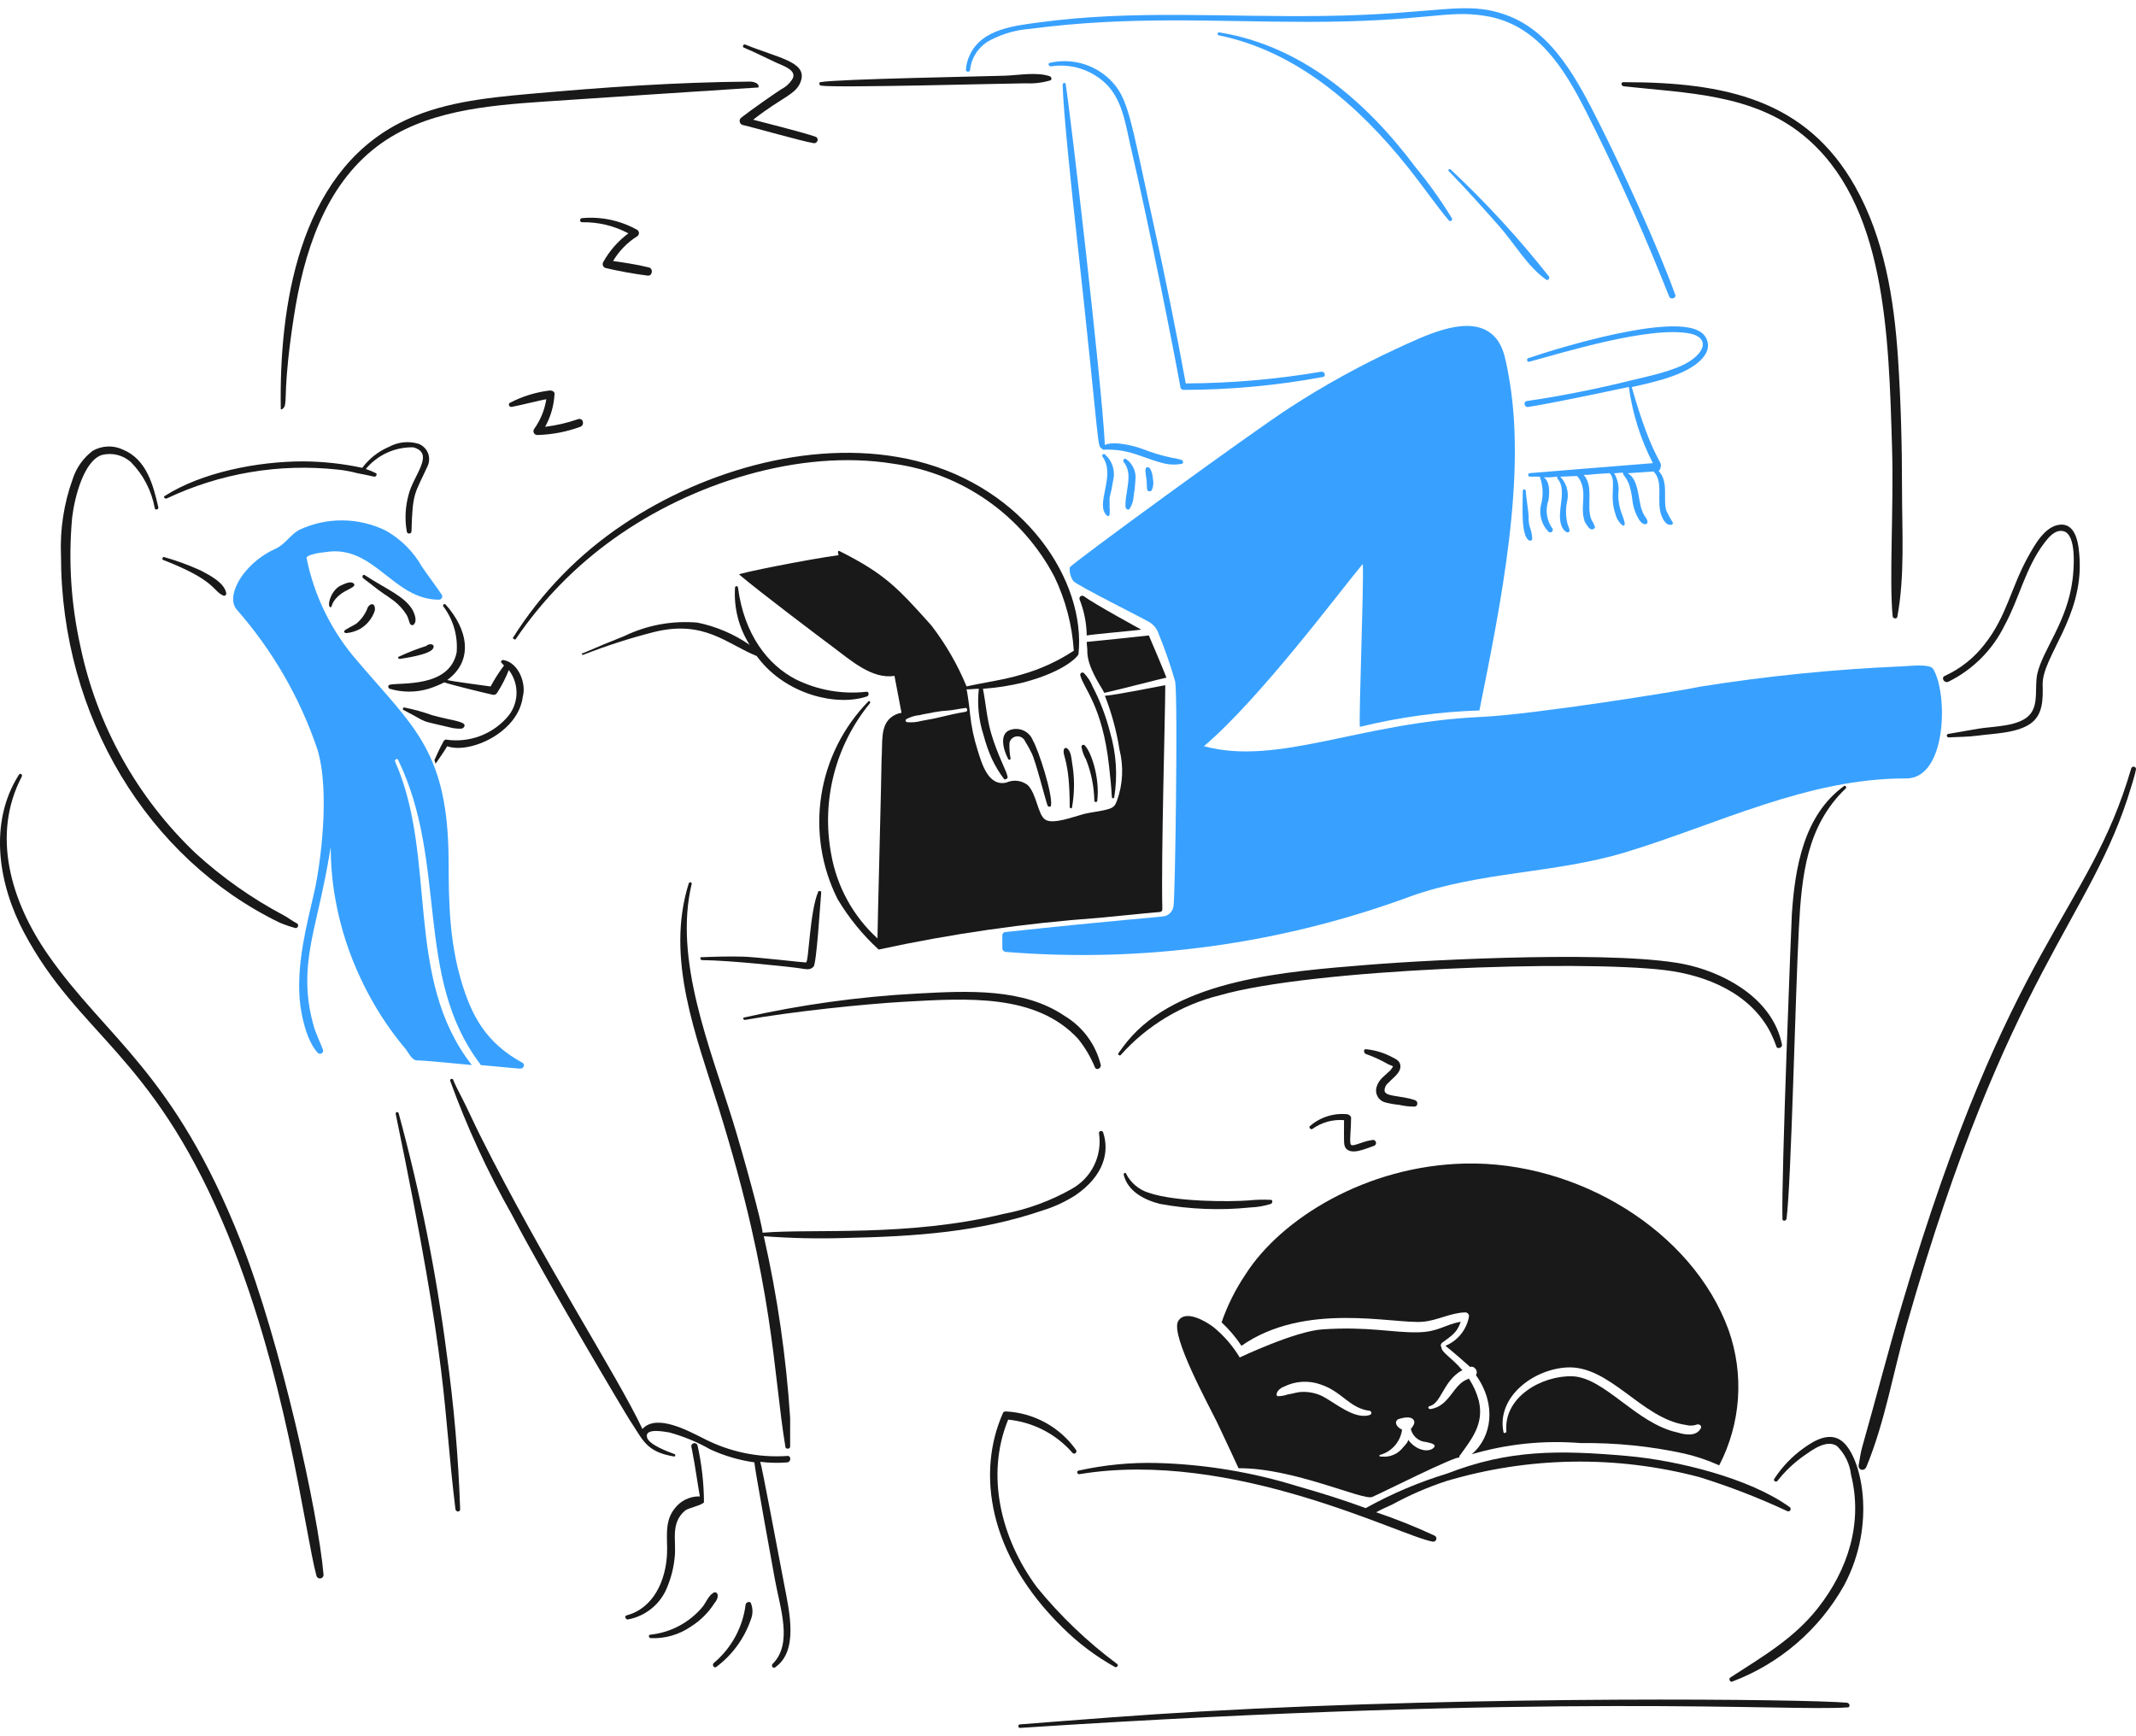 <svg width="171" height="139" viewBox="0 0 171 139" fill="none" xmlns="http://www.w3.org/2000/svg">
<path d="M99.387 107.748C104.473 104.188 111.496 106.006 113.886 105.825C115.056 105.735 116.136 105.097 117.311 105.074C117.356 105.075 117.401 105.086 117.441 105.107C117.481 105.128 117.516 105.157 117.543 105.193C117.57 105.229 117.588 105.271 117.597 105.315C117.606 105.36 117.604 105.405 117.593 105.449C117.495 105.957 117.272 106.434 116.944 106.835C116.617 107.236 116.195 107.55 115.717 107.748C116.373 108.265 117.64 109.391 117.687 109.438C117.763 109.413 117.845 109.413 117.921 109.439C117.998 109.464 118.064 109.513 118.11 109.579C118.174 109.647 118.213 109.735 118.222 109.829C118.23 109.922 118.207 110.016 118.156 110.095C119.835 112.445 119.436 115.05 117.828 116.43C120.658 115.599 123.618 115.297 126.558 115.538C129.349 115.502 132.136 115.785 134.863 116.382C135.815 116.604 136.742 116.918 137.632 117.321C138.493 115.662 139.004 113.844 139.133 111.979C139.262 110.114 139.007 108.243 138.383 106.481C135.475 98.509 126.275 92.967 117.314 93.156C109.346 93.323 102.536 97.6 99.718 102.023C98.912 103.217 98.265 104.511 97.794 105.872C98.397 106.432 98.932 107.062 99.387 107.748ZM136.128 114.408C135.752 115.018 134.908 114.877 134.298 114.689C130.981 113.979 128.448 110.255 125.851 110.189C123.459 110.124 120.361 111.832 120.596 114.599C120.596 114.74 120.361 114.787 120.361 114.646C119.81 111.887 122.666 109.666 125.383 109.484C128.861 109.251 131.413 113.577 134.955 114.083C135.216 114.154 135.491 114.154 135.752 114.083C136.034 113.94 136.316 114.175 136.128 114.408Z" fill="#191919"/>
<path d="M115.763 118.586C122.362 116.616 129.375 116.502 136.034 118.258C138.439 119.005 140.79 119.914 143.072 120.979C143.116 121.004 143.167 121.011 143.216 120.998C143.264 120.984 143.305 120.953 143.33 120.909C143.355 120.865 143.362 120.814 143.349 120.765C143.336 120.717 143.304 120.676 143.26 120.651C140.04 118.334 134.277 116.921 130.262 116.568C124.749 116.083 120.765 116.067 115.857 117.976C113.59 118.664 111.404 119.592 109.335 120.744C107.552 120.087 105.768 119.528 103.935 119.008C100.284 117.872 96.495 117.24 92.673 117.132C90.544 117.074 88.417 117.279 86.339 117.741C86.151 117.786 86.244 118.07 86.429 118.023C98.698 116.004 112.101 122.973 114.677 123.423C114.737 123.438 114.8 123.431 114.855 123.403C114.91 123.375 114.953 123.327 114.976 123.27C114.999 123.213 115 123.149 114.979 123.091C114.959 123.033 114.918 122.984 114.864 122.954C113.335 122.244 111.769 121.617 110.172 121.076C110.595 120.842 111.017 120.654 111.439 120.466C112.82 119.71 114.268 119.08 115.763 118.586Z" fill="#191919"/>
<path d="M109.85 119.853C110.418 119.628 116.748 116.428 116.842 116.709C116.842 116.662 116.795 116.619 116.842 116.568C117.828 115.208 118.822 113.996 118.39 112.158C118.225 111.524 117.955 110.922 117.593 110.375C117.546 110.375 117.546 110.375 117.503 110.422C116.317 110.817 116.076 112.598 114.499 112.815C114.359 112.815 114.264 112.627 114.453 112.58C115.373 112.351 115.52 110.653 116.939 109.765C116.986 109.765 117.029 109.718 117.08 109.718C116.207 108.67 115.391 108.297 115.391 107.841C115.301 107.751 115.344 107.607 115.438 107.513C116.181 106.956 116.638 106.729 116.939 105.824C115.589 106.07 115.187 106.634 113.514 106.668C111.444 106.707 109.538 106.185 105.864 106.433C103.659 106.583 99.247 108.683 99.247 108.683C98.691 107.753 97.977 106.927 97.136 106.244C96.577 105.816 94.894 104.795 94.32 105.774C93.668 106.889 96.816 112.591 97.464 113.939C98.028 115.109 99.153 117.552 99.153 117.552C103.516 117.507 109.105 120.148 109.85 119.853ZM110.507 116.475C110.962 116.345 111.369 116.085 111.677 115.726C111.986 115.367 112.183 114.926 112.243 114.457C111.82 114.288 111.551 113.818 111.962 113.612C112.291 113.522 112.952 113.328 113.182 113.706C113.325 113.939 113.092 114.222 112.947 114.41C113.032 114.76 113.251 115.064 113.557 115.254C113.725 115.365 113.919 115.43 114.12 115.442C114.261 115.489 115.106 115.583 114.777 115.911C114.4 116.288 113.418 116.194 112.713 115.254C112.803 115.395 112.384 115.818 112.338 115.865C112.139 116.131 111.875 116.34 111.57 116.472C111.265 116.604 110.931 116.653 110.601 116.615C110.413 116.658 110.367 116.478 110.507 116.478V116.475ZM102.767 111.032C103.221 110.801 103.717 110.665 104.225 110.633C104.734 110.601 105.243 110.672 105.723 110.843C107.476 111.428 108.021 112.75 109.665 112.955C109.7 112.965 109.731 112.987 109.754 113.016C109.776 113.046 109.788 113.082 109.788 113.119C109.788 113.156 109.776 113.192 109.754 113.222C109.731 113.251 109.7 113.273 109.665 113.283C108.465 113.698 106.903 112.322 105.864 111.782C105.295 111.507 104.662 111.394 104.033 111.454C103.705 111.5 103.424 111.594 103.095 111.642C102.839 111.734 102.569 111.781 102.297 111.782C102.114 111.782 102.146 111.277 102.765 111.032H102.767Z" fill="#191919"/>
<path d="M33.319 84.895C33.909 84.895 36.341 85.134 37.776 85.271C32.307 78.309 35.046 68.711 31.629 60.965C31.582 60.823 31.77 60.683 31.864 60.823C35.874 69.066 33.136 78.193 38.434 85.176C38.434 85.223 38.481 85.223 38.481 85.271C41.631 85.557 41.41 85.552 41.671 85.552C41.953 85.552 42.047 85.176 41.813 85.083C38.89 83.471 37.709 81.33 36.838 78.232C35.772 74.432 35.961 70.608 35.901 68.096C35.704 59.965 32.898 57.985 28.627 52.94C26.567 50.592 25.16 47.744 24.544 44.682C24.496 44.401 25.812 44.213 26 44.213C29.941 43.517 31.423 48.014 35.149 48.014C35.193 48.011 35.235 47.999 35.272 47.977C35.31 47.955 35.341 47.924 35.364 47.887C35.388 47.85 35.401 47.808 35.405 47.765C35.408 47.722 35.401 47.678 35.384 47.638C34.873 46.883 34.304 46.135 33.788 45.388C33.105 44.17 32.098 43.163 30.88 42.479C29.8 41.951 28.615 41.672 27.413 41.664C26.211 41.656 25.022 41.918 23.935 42.432C23.221 42.837 22.806 43.602 22.058 43.934C20.994 44.409 20.072 45.154 19.383 46.094C18.874 46.803 18.303 48.065 18.961 48.815C21.813 52.065 23.997 55.844 25.39 59.937C26.47 63.361 25.633 69.371 25.155 71.433C24.511 74.204 23.78 77.061 23.985 79.926C24.075 81.219 24.55 83.361 25.439 84.29C25.477 84.331 25.527 84.358 25.582 84.367C25.637 84.376 25.694 84.366 25.743 84.339C25.791 84.312 25.83 84.269 25.851 84.217C25.873 84.166 25.876 84.109 25.861 84.055C25.614 83.403 25.299 82.788 25.11 82.131C24.009 78.275 24.905 75.465 25.721 71.761C27.571 63.351 24.872 69.949 28.911 78.421C29.862 80.449 31.077 82.342 32.525 84.051C32.708 84.332 32.99 84.848 33.319 84.895Z" fill="#38A1FF"/>
<path d="M31.535 48.107C31.924 48.408 32.259 48.773 32.526 49.187C32.719 49.493 32.74 49.817 32.854 49.986C32.944 50.075 33.088 50.075 33.135 49.986C33.416 49.704 33.182 49.14 33.045 48.859C32.391 47.729 30.989 47.211 29.197 46.044C29.055 45.953 28.962 46.184 29.057 46.278C31.342 48.061 30.402 47.258 31.535 48.107Z" fill="#191919"/>
<path d="M27.735 50.688C28.113 50.65 28.479 50.538 28.815 50.36C29.357 50.042 29.771 49.544 29.985 48.952C30.075 48.716 29.985 48.195 29.61 48.436C29.489 48.529 29.405 48.662 29.375 48.811C29.191 49.225 28.919 49.594 28.577 49.891C28.437 50.032 27.545 50.407 27.545 50.548C27.547 50.641 27.64 50.688 27.735 50.688Z" fill="#191919"/>
<path d="M53.449 126.985C53.746 126.25 53.935 125.476 54.012 124.686C54.167 123.371 53.632 121.957 54.857 120.932C55.087 120.739 56.218 120.509 56.358 120.275C56.349 118.744 56.176 117.218 55.842 115.723C55.828 115.675 55.799 115.631 55.76 115.599C55.721 115.567 55.673 115.547 55.623 115.542C55.573 115.537 55.522 115.547 55.477 115.571C55.432 115.595 55.396 115.632 55.372 115.676C55.282 115.766 55.42 116.052 55.42 116.193C55.67 117.448 55.859 118.899 56.029 119.806C55.627 119.794 55.227 119.882 54.867 120.062C54.507 120.242 54.197 120.509 53.965 120.838C53.168 121.871 53.448 123.184 53.402 124.358C53.312 126.559 52.303 128.768 50.162 129.331C49.975 129.381 50.072 129.66 50.252 129.66C50.972 129.531 51.645 129.216 52.206 128.747C52.767 128.278 53.195 127.671 53.449 126.985Z" fill="#191919"/>
<path d="M57.437 127.638C57.43 127.609 57.416 127.582 57.398 127.559C57.379 127.536 57.355 127.517 57.329 127.504C57.302 127.49 57.273 127.483 57.243 127.482C57.213 127.481 57.184 127.486 57.156 127.498C56.729 127.723 56.549 128.251 56.264 128.624C55.219 129.89 53.721 130.697 52.088 130.874C51.9 130.874 51.9 131.108 52.088 131.156C53.242 131.205 54.38 130.875 55.328 130.217C56.085 129.737 56.726 129.096 57.206 128.339C57.343 128.205 57.532 127.83 57.437 127.638Z" fill="#191919"/>
<path d="M59.689 128.487C59.457 130.298 58.553 131.956 57.156 133.132C56.965 133.269 57.156 133.602 57.343 133.46C58.626 132.5 59.59 131.176 60.111 129.66C60.283 129.239 60.283 128.767 60.111 128.346C60.026 128.156 59.689 128.299 59.689 128.487Z" fill="#191919"/>
<path d="M62.786 126.891C62.342 124.587 61.004 117.413 60.862 117.037C61.579 117.124 62.303 117.14 63.022 117.084C63.351 117.037 63.351 116.522 63.022 116.568C60.699 116.724 58.377 116.237 56.312 115.161C55.142 114.583 52.558 113.143 51.432 114.41C49.42 110.133 43.52 101.074 38.434 90.901C37.918 89.869 37.444 88.794 36.933 87.804C36.694 87.337 36.463 86.912 36.276 86.444C36.228 86.303 35.993 86.397 36.041 86.534C37.381 90.231 39.029 93.81 40.968 97.232C43.686 102.443 50.162 113.328 50.447 113.75C51.483 115.28 51.694 116.233 53.966 116.612C53.988 116.611 54.009 116.604 54.026 116.59C54.043 116.576 54.056 116.557 54.061 116.536C54.066 116.515 54.064 116.492 54.056 116.472C54.047 116.452 54.032 116.435 54.012 116.424C53.497 116.236 51.981 115.677 51.807 115.11C51.552 114.272 53.262 114.641 53.59 114.687C54.738 115.003 55.841 115.46 56.875 116.048C57.992 116.561 59.178 116.909 60.394 117.08C60.394 117.457 61.834 125.342 62.037 126.466C62.466 128.811 63.477 131.596 61.849 133.223C61.708 133.363 61.896 133.599 62.037 133.504C63.929 132.218 63.214 129.105 62.786 126.891Z" fill="#191919"/>
<path d="M22.386 73.868C22.783 74.035 23.191 74.176 23.606 74.29C23.84 74.384 23.981 74.009 23.746 73.915C23.371 73.727 23.043 73.446 22.666 73.258C20.139 71.913 17.791 70.257 15.675 68.328C10.976 63.862 7.751 58.068 6.431 51.721C5.684 48.349 5.463 44.883 5.775 41.444C5.973 39.785 6.721 36.877 8.168 36.423C8.568 36.324 8.987 36.323 9.387 36.421C9.788 36.519 10.158 36.713 10.467 36.987C11.468 37.999 12.139 39.291 12.391 40.693C12.442 40.88 12.716 40.788 12.673 40.603C12.264 38.827 11.739 36.791 9.857 36.005C9.473 35.82 9.051 35.731 8.626 35.747C8.2 35.763 7.785 35.882 7.417 36.095C6.669 36.665 6.112 37.45 5.822 38.345C5.111 40.313 4.793 42.401 4.883 44.491C4.883 57.358 11.839 68.756 22.386 73.868Z" fill="#191919"/>
<path d="M129.981 6.909C135.029 7.461 140.311 7.512 144.386 10.85C150.984 16.254 151.201 26.78 151.472 35.907C151.61 40.57 151.235 46.492 151.518 49.328C151.518 49.515 151.851 49.609 151.894 49.374C152.502 46.097 152.269 42.57 152.269 39.239C152.269 35.673 152.179 32.153 151.941 28.587C151.622 23.895 150.844 19.071 148.515 14.932C144.599 7.974 138.104 6.58 130.027 6.58C129.747 6.533 129.747 6.858 129.981 6.909Z" fill="#191919"/>
<path d="M65.743 6.858C66.954 7.052 80.874 6.67 82.118 6.67C82.784 6.705 83.45 6.625 84.089 6.435C84.23 6.388 84.179 6.156 84.043 6.107C83.006 5.747 81.603 6.017 80.477 6.06C79.226 6.11 66.849 6.33 65.696 6.577C65.555 6.533 65.555 6.858 65.743 6.858Z" fill="#191919"/>
<path d="M22.761 32.576C23.003 32.091 22.646 31.095 23.512 25.443C24.288 20.372 25.942 14.921 30.222 11.695C33.969 8.87 38.952 8.448 43.642 8.128C49.319 7.742 54.997 7.378 60.722 7.002C60.812 6.674 60.347 6.531 60.018 6.533C54.105 6.58 48.239 6.991 42.378 7.519C38.812 7.839 35.15 8.219 31.962 9.864C23.882 14.032 22.339 24.598 22.479 32.763C22.574 32.81 22.667 32.716 22.761 32.576Z" fill="#191919"/>
<path d="M170.616 61.527C167.196 73.257 160.915 75.234 152.269 104.415C151.143 108.216 150.167 112.032 149.078 115.865C148.944 116.335 148.89 116.803 148.797 117.319C148.75 117.694 149.219 117.836 149.407 117.46C150.908 113.847 151.571 109.81 152.647 106.057C160.772 77.623 167.44 73.668 170.619 62.981C170.759 62.513 170.901 62.09 170.994 61.621C171.007 61.571 170.999 61.517 170.972 61.473C170.945 61.429 170.902 61.397 170.852 61.385C170.802 61.372 170.749 61.38 170.705 61.407C170.661 61.434 170.629 61.477 170.616 61.527Z" fill="#191919"/>
<path d="M19.288 99.395C13.944 85.846 8.488 83.117 3.851 76.449C0.845 72.129 -0.69 66.832 1.739 62.184C1.836 61.998 1.598 61.856 1.504 62.044C-0.936 65.891 -0.127 70.811 1.926 74.666C6.281 82.839 11.995 84.275 17.787 97.752C22.917 109.696 24.379 122.659 25.342 126.192C25.366 126.254 25.411 126.306 25.468 126.339C25.526 126.372 25.593 126.384 25.659 126.373C25.725 126.363 25.785 126.33 25.829 126.281C25.874 126.232 25.9 126.168 25.904 126.102C25.479 121.09 22.445 107.397 19.288 99.395Z" fill="#191919"/>
<path d="M89.251 133.46C89.392 133.555 89.58 133.32 89.439 133.226C87.049 131.452 84.89 129.387 83.01 127.079C80.13 123.192 78.884 118.096 80.711 113.659C82.71 113.859 84.557 114.816 85.873 116.333C86.01 116.477 86.249 116.287 86.154 116.099C85.512 115.19 84.671 114.439 83.696 113.902C82.72 113.366 81.636 113.058 80.524 113.003C80.434 113.003 80.289 113.049 80.289 113.143C78.184 117.879 79.081 124.45 85.075 130.317C86.316 131.551 87.722 132.609 89.251 133.46Z" fill="#191919"/>
<path d="M147.483 115.398C146.493 114.603 145.282 115.308 144.433 115.914C143.485 116.584 142.673 117.428 142.04 118.401C141.95 118.543 142.134 118.682 142.275 118.589C142.878 117.818 143.589 117.139 144.386 116.571C145.05 116.112 146.217 115.21 147.061 115.774C147.689 116.388 148.086 117.199 148.187 118.072C149.144 121.902 147.969 125.662 145.513 128.771C143.586 131.21 141.084 132.641 138.521 134.308C138.379 134.398 138.474 134.684 138.662 134.637C142.463 133.208 145.637 130.482 147.624 126.941C150.283 121.988 149.015 116.629 147.483 115.398Z" fill="#191919"/>
<path d="M147.858 136.323C144.577 136.038 119.034 135.732 96.102 137.027C91.269 137.297 86.483 137.684 81.65 138.059C81.614 138.062 81.581 138.078 81.557 138.104C81.533 138.131 81.519 138.165 81.519 138.2C81.519 138.236 81.533 138.27 81.557 138.296C81.581 138.322 81.614 138.338 81.65 138.341C124.76 135.53 143.336 137.033 147.858 136.699C148.136 136.745 148.136 136.368 147.858 136.323Z" fill="#191919"/>
<path d="M32.005 52.753C32.094 52.732 34.409 52.448 34.679 51.908C34.859 51.543 34.353 51.483 34.116 51.721C33.378 51.953 32.656 52.235 31.956 52.565C31.817 52.612 31.864 52.753 32.005 52.753Z" fill="#191919"/>
<path d="M27.125 47.685C27.696 47.178 28.532 47.028 28.344 46.746C28.157 46.511 27.738 46.656 27.264 46.887C26.471 47.272 26.138 48.576 26.467 48.624C26.608 48.624 26.477 48.258 27.125 47.685Z" fill="#191919"/>
<path d="M36.04 58.243C36.224 58.295 36.413 58.325 36.604 58.333C36.744 58.333 37.026 58.38 37.119 58.243C37.533 57.76 36.198 57.717 34.586 57.257C33.867 56.999 33.13 56.795 32.38 56.647C32.29 56.6 32.193 56.787 32.29 56.835C34.541 58.005 33.283 57.58 36.04 58.243Z" fill="#191919"/>
<path d="M13.377 39.896C17.629 37.886 22.355 37.09 27.031 37.596C27.554 37.648 28.072 37.742 28.579 37.878C29.049 37.968 29.473 38.058 29.94 38.16C30.129 38.202 30.222 37.925 30.081 37.878C29.824 37.748 29.557 37.639 29.283 37.549C29.746 36.993 30.327 36.548 30.985 36.247C31.643 35.947 32.361 35.798 33.084 35.813C34.859 36.297 33.084 38.063 32.709 39.614C32.442 40.577 32.394 41.587 32.568 42.57C32.578 42.617 32.605 42.657 32.644 42.685C32.683 42.712 32.73 42.724 32.777 42.718C32.824 42.712 32.867 42.689 32.898 42.653C32.929 42.617 32.945 42.571 32.944 42.524C33.022 39.386 33.214 39.548 34.211 37.362C34.295 37.197 34.343 37.017 34.353 36.832C34.363 36.647 34.334 36.462 34.267 36.29C34.201 36.117 34.099 35.96 33.968 35.83C33.837 35.699 33.68 35.597 33.507 35.532C33.12 35.414 32.713 35.375 32.31 35.415C31.908 35.456 31.517 35.575 31.161 35.766C30.304 36.128 29.558 36.711 29.001 37.456C27.443 37.121 25.855 36.948 24.262 36.939C20.643 36.939 16.145 37.815 13.192 39.708C13.046 39.755 13.188 39.988 13.377 39.896Z" fill="#191919"/>
<path d="M40.31 52.848C40.169 52.802 40.029 52.989 40.169 53.083C40.216 53.13 40.259 53.224 40.357 53.27C39.954 53.805 39.593 54.37 39.277 54.96C38.715 54.87 36.369 54.584 35.805 54.444C37.939 52.879 37.466 50.394 35.665 48.391C35.575 48.301 35.43 48.438 35.477 48.531C36.283 49.59 36.668 50.911 36.557 52.238C35.972 55.089 32.068 54.626 31.208 54.819C31.019 54.862 31.067 55.1 31.208 55.148C32.219 55.447 33.294 55.447 34.305 55.148C34.74 55.008 35.164 54.836 35.572 54.631C35.901 54.772 38.763 55.476 39.42 55.617C39.489 55.64 39.564 55.639 39.632 55.613C39.7 55.588 39.758 55.539 39.795 55.476C40.169 54.899 40.483 54.286 40.734 53.646C41.165 54.205 41.382 54.899 41.348 55.604C41.313 56.309 41.029 56.979 40.545 57.493C39.954 58.143 39.214 58.641 38.389 58.943C37.564 59.245 36.678 59.344 35.806 59.229C35.756 59.208 35.699 59.206 35.648 59.224C35.596 59.241 35.552 59.277 35.524 59.324C35.244 59.793 34.774 60.872 34.774 60.872C34.774 60.825 34.864 61.06 34.864 61.154C35.192 60.685 35.521 60.215 35.803 59.746C37.593 60.386 41.508 58.661 41.856 55.757C42.143 54.759 41.529 53.05 40.31 52.848Z" fill="#191919"/>
<path d="M46.691 52.425C48.545 51.699 50.441 51.089 52.37 50.598C56.391 49.608 58.188 51.566 60.581 52.523C60.628 52.569 60.671 52.663 60.722 52.71C62.94 55.59 66.951 56.58 69.402 55.76C69.59 55.713 69.59 55.338 69.355 55.385C67.423 55.6 65.469 55.258 63.725 54.399C61.475 53.243 59.572 50.81 59.079 47.033C59.076 47.004 59.062 46.978 59.04 46.959C59.019 46.94 58.991 46.929 58.962 46.929C58.933 46.929 58.906 46.94 58.884 46.959C58.862 46.978 58.849 47.004 58.845 47.033C58.734 48.651 59.144 50.262 60.015 51.631C58.757 50.762 57.337 50.156 55.839 49.848C53.822 49.673 51.796 50.046 49.974 50.928C48.894 51.359 47.768 51.82 46.689 52.289C46.503 52.283 46.598 52.471 46.691 52.425Z" fill="#191919"/>
<path d="M59.643 81.657C63.407 80.988 69.163 80.385 72.406 80.203C77.433 79.921 82.936 79.541 86.296 83.159C86.859 83.854 87.318 84.629 87.656 85.458C87.793 85.742 88.172 85.505 88.125 85.271C87.927 84.454 87.567 83.684 87.067 83.007C86.568 82.33 85.939 81.76 85.216 81.329C81.927 79.1 77.527 79.326 73.438 79.546C68.763 79.795 64.117 80.438 59.549 81.468C59.455 81.517 59.502 81.657 59.643 81.657Z" fill="#191919"/>
<path d="M142.646 83.582C141.942 80.156 138.475 78.073 135.28 77.293C130.15 76.04 114.767 76.819 109.518 77.246C102.967 77.78 94.308 78.395 90.233 83.393C90.001 83.678 89.764 84.004 89.529 84.332C89.482 84.422 89.619 84.566 89.717 84.472C91.817 82.114 94.582 80.446 97.647 79.686C105.04 77.553 126.467 76.85 133.262 77.668C136.642 78.076 140.14 79.531 141.755 82.69C141.933 83.055 142.09 83.431 142.224 83.816C142.274 84.004 142.743 83.91 142.646 83.582Z" fill="#191919"/>
<path d="M143.025 97.564C143.399 94.627 143.715 79.994 144.01 74.338C144.234 70.062 144.64 66.109 147.764 63.123C147.861 63.033 147.718 62.841 147.624 62.935C144.384 65.281 143.695 69.505 143.448 73.211C143.417 73.661 142.597 94.311 142.696 97.517C142.646 97.799 142.978 97.799 143.025 97.564Z" fill="#191919"/>
<path d="M35.759 108.357C34.919 101.863 33.633 95.435 31.911 89.118C31.902 89.09 31.883 89.067 31.857 89.052C31.832 89.037 31.802 89.032 31.773 89.037C31.744 89.043 31.718 89.059 31.7 89.083C31.682 89.106 31.674 89.136 31.676 89.165C36.029 110.204 35.4 112.164 36.462 120.838C36.509 121.073 36.838 121.073 36.838 120.838C36.698 116.661 36.337 112.495 35.759 108.357Z" fill="#191919"/>
<path d="M83.479 96.908C84.407 96.624 85.291 96.213 86.107 95.688C88.357 94.142 88.84 92.248 88.313 90.666C88.299 90.624 88.27 90.589 88.231 90.568C88.192 90.547 88.146 90.542 88.103 90.555C88.06 90.567 88.024 90.595 88.002 90.634C87.98 90.672 87.974 90.718 87.984 90.761C88.113 91.628 87.975 92.514 87.589 93.301C87.204 94.089 86.588 94.741 85.825 95.171C84.119 96.143 82.264 96.825 80.335 97.189C72.673 99.048 65.142 98.359 61.096 98.691H61.049C61.049 98.08 59.453 92.293 58.703 89.871C56.825 83.8 53.92 76.835 55.373 70.773C55.421 70.632 55.183 70.585 55.139 70.726C53.249 76.747 55.736 82.93 57.532 88.698C62.013 103.085 61.868 109.791 62.881 115.866C62.928 116.054 63.256 116.007 63.256 115.82V113.52C62.937 108.623 62.231 103.76 61.145 98.974C63.315 99.138 65.492 99.185 67.667 99.115C73.351 98.99 78.373 98.652 83.479 96.908Z" fill="#191919"/>
<path d="M100.09 96.673C100.648 96.652 101.2 96.557 101.733 96.391C101.873 96.344 101.92 96.063 101.733 96.063C101.138 96.032 100.542 96.048 99.95 96.11C98.535 96.219 94.146 96.246 91.972 95.499C91.578 95.38 91.212 95.182 90.897 94.915C90.582 94.649 90.325 94.321 90.143 93.951C90.097 93.857 89.955 93.905 89.955 94.041C90.283 95.402 91.639 96.079 92.864 96.388C95.247 96.825 97.68 96.921 100.09 96.673Z" fill="#191919"/>
<path d="M118.578 57.398C108.839 57.841 102.341 61.348 96.383 59.744C100.958 55.843 107.239 47.36 109.1 45.151C109.194 46.84 108.771 57.351 108.866 58.195C112.001 57.423 115.209 56.983 118.436 56.882C120.125 48.438 122.3 37.969 120.736 29.854C120.501 28.634 120.318 27.314 119.188 26.569C117.208 25.265 113.918 26.956 111.773 27.93C108.835 29.291 105.997 30.859 103.28 32.623C100.418 34.452 85.685 45.198 85.638 45.432C85.605 45.814 85.705 46.196 85.92 46.512C86.149 46.844 91.739 49.609 92.067 49.842C92.403 50.065 92.651 50.397 92.771 50.781C93.279 52.022 93.718 53.291 94.084 54.582C94.299 56.04 94.084 71.99 93.944 72.553C93.92 72.741 93.84 72.918 93.714 73.06C93.589 73.203 93.424 73.304 93.24 73.351C92.88 73.427 89.65 73.64 80.524 74.618C80.486 74.616 80.449 74.622 80.414 74.636C80.379 74.649 80.347 74.67 80.321 74.696C80.294 74.723 80.274 74.755 80.26 74.79C80.246 74.825 80.24 74.862 80.242 74.899V75.932C80.247 76.005 80.278 76.073 80.33 76.125C80.382 76.177 80.451 76.208 80.524 76.213C91.527 77.108 102.593 75.586 112.947 71.756C118.48 69.776 124.495 69.94 130.122 68.237C137.495 66.004 144.714 62.297 152.597 62.325C155.882 62.334 155.953 55.484 154.757 53.55C154.469 53.083 152.507 53.37 152.036 53.361C146.739 53.594 141.459 54.127 136.222 54.957C134.385 55.353 122.708 57.211 118.578 57.398Z" fill="#38A1FF"/>
<path d="M155.976 54.583C157.933 53.62 159.515 52.036 160.476 50.078C161.655 47.923 162.143 45.463 163.667 43.461C163.991 43.036 164.511 42.381 165.168 42.524C166.294 42.761 166.014 45.667 165.919 46.418C165.492 49.791 163.548 51.998 163.104 53.926C162.865 54.957 163.229 56.306 162.54 57.166C161.724 58.184 159.583 58.142 158.411 58.336C157.613 58.47 156.769 58.617 155.971 58.758C155.784 58.805 155.831 59.039 156.018 59.039C156.769 58.993 157.568 59.001 158.318 58.899C159.587 58.725 161.321 58.711 162.447 58.007C163.573 57.303 163.554 55.989 163.527 54.817C163.475 52.609 166.758 49.44 166.483 44.728C166.428 43.79 166.295 41.907 164.934 42.006C163.714 42.096 162.873 43.65 162.354 44.587C160.993 47.039 160.644 49.357 158.882 51.578C158.042 52.67 156.948 53.541 155.696 54.114C155.366 54.256 155.648 54.725 155.976 54.583Z" fill="#191919"/>
<path d="M41.295 51.157C43.414 48.04 46.068 45.323 49.136 43.134C55.299 38.712 63.986 35.909 71.518 37.127C74.234 37.5 76.821 38.517 79.065 40.092C81.308 41.667 83.143 43.755 84.416 46.183C85.306 48.037 85.831 50.044 85.965 52.096C84.666 52.952 83.242 53.601 81.743 54.018C80.335 54.441 78.834 54.629 77.38 54.957C76.66 53.213 75.713 51.573 74.564 50.077C71.864 47.06 70.831 45.937 67.197 44.117C67.009 44.028 67.107 44.446 67.15 44.446C64.711 44.775 59.079 45.901 59.173 45.995C60.769 47.356 65.798 51.145 66.634 51.767C68.091 52.847 69.796 54.399 71.608 54.113L72.171 57.069C71.861 57.116 71.57 57.246 71.326 57.444C70.456 58.13 70.669 59.476 70.576 60.774C70.576 61.768 70.247 74.342 70.247 75.132C68.298 73.352 66.994 70.976 66.54 68.375C66.147 66.261 66.22 64.086 66.755 62.003C67.29 59.919 68.273 57.978 69.637 56.315C69.727 56.225 69.59 56.033 69.497 56.175C67.496 58.23 66.186 60.857 65.749 63.691C65.311 66.525 65.768 69.425 67.056 71.988C67.95 73.485 69.056 74.844 70.341 76.023C76.139 74.765 82.019 73.918 87.937 73.489C89.579 73.341 91.177 73.16 92.818 73.02C92.849 73.022 92.88 73.018 92.91 73.007C92.939 72.996 92.966 72.978 92.988 72.956C93.01 72.934 93.028 72.907 93.038 72.877C93.049 72.848 93.054 72.817 93.052 72.785C92.949 68.375 93.287 57.238 93.287 54.861C93.197 54.861 89.298 55.658 88.454 55.705C88.999 57.098 89.391 58.547 89.624 60.025C89.96 61.359 89.895 62.763 89.436 64.061C89.295 64.436 89.204 64.632 88.779 64.764C88.127 64.966 87.42 65.004 86.715 65.186C86.009 65.369 84.253 66.05 83.665 65.609C83.076 65.216 82.993 63.539 82.257 62.84C82.018 62.661 81.735 62.549 81.438 62.516C81.141 62.483 80.84 62.53 80.568 62.653C79.117 62.998 78.588 61.107 78.268 60.072C77.964 59.126 77.76 58.151 77.658 57.162C77.609 56.6 77.424 55.286 77.377 55.192C77.706 55.192 78.034 55.145 78.362 55.145C78.22 56.393 78.349 57.657 78.738 58.851C78.906 59.494 79.125 60.122 79.394 60.729C79.665 61.309 79.995 61.859 80.38 62.371C80.474 62.461 80.708 62.325 80.661 62.183C80.585 61.721 79.871 60.493 79.347 58.711C79.004 57.541 78.925 56.318 78.69 55.145C79.798 55.068 80.897 54.895 81.975 54.629C85.406 53.712 86.339 52.469 86.339 52.379C86.953 46.545 82.096 39.059 73.342 36.899C65.562 34.979 56.525 37.535 49.926 41.967C46.361 44.341 43.339 47.444 41.059 51.07C41.061 51.157 41.248 51.251 41.295 51.157ZM77.332 56.976C76.743 57.115 77.339 56.925 74.939 57.492C74.519 57.591 74.142 57.633 73.72 57.726C73.353 57.826 72.971 57.857 72.594 57.816C72.499 57.77 72.452 57.676 72.547 57.582C72.88 57.4 73.248 57.288 73.627 57.254C74 57.154 74.423 57.108 74.797 57.019C75.2 56.946 75.608 56.899 76.017 56.879C76.439 56.832 76.815 56.737 77.237 56.691C77.427 56.6 77.521 56.932 77.332 56.976Z" fill="#191919"/>
<path d="M82.076 59.369C82.269 59.67 82.441 59.984 82.593 60.308C82.921 60.965 83.632 63.824 83.86 64.484C83.908 64.624 84.141 64.624 84.141 64.484C84.282 63.592 83.151 60.074 82.686 59.275C82.553 58.934 82.294 58.656 81.963 58.499C81.631 58.342 81.252 58.318 80.904 58.43C79.964 58.708 80.312 60.016 80.716 60.776C80.726 60.795 80.743 60.81 80.763 60.819C80.784 60.828 80.806 60.829 80.827 60.824C80.848 60.819 80.867 60.807 80.881 60.79C80.895 60.773 80.903 60.752 80.904 60.73C80.823 60.312 80.793 59.887 80.814 59.462C80.846 59.325 80.922 59.202 81.029 59.111C81.136 59.019 81.27 58.964 81.411 58.954C81.551 58.943 81.692 58.978 81.811 59.053C81.931 59.127 82.024 59.238 82.076 59.369Z" fill="#191919"/>
<path d="M85.825 64.624C86.034 63.444 86.034 62.238 85.825 61.058C85.784 60.729 85.735 60.166 85.45 59.932C85.429 59.91 85.402 59.894 85.372 59.886C85.342 59.878 85.31 59.879 85.281 59.888C85.251 59.898 85.225 59.915 85.205 59.939C85.185 59.963 85.172 59.992 85.168 60.022C85.034 60.562 85.638 60.782 85.638 64.62C85.638 64.719 85.825 64.765 85.825 64.624Z" fill="#191919"/>
<path d="M86.811 59.651C86.787 59.637 86.76 59.63 86.732 59.631C86.704 59.631 86.677 59.639 86.653 59.653C86.629 59.667 86.61 59.688 86.596 59.712C86.583 59.736 86.576 59.763 86.576 59.791C86.641 60.154 86.768 60.504 86.952 60.823C87.364 61.871 87.586 62.983 87.609 64.108C87.611 64.138 87.624 64.165 87.646 64.185C87.668 64.205 87.696 64.216 87.726 64.216C87.755 64.216 87.784 64.205 87.806 64.185C87.827 64.165 87.841 64.138 87.843 64.108C88.069 62.186 87.296 60.056 86.811 59.651Z" fill="#191919"/>
<path d="M88.782 61.293C89.035 63.568 88.957 63.288 89.017 63.827C89.017 63.916 89.157 63.967 89.204 63.827C89.48 62.103 89.367 60.34 88.876 58.665C88.552 57.379 88.079 56.135 87.468 54.958C87.307 54.555 87.068 54.188 86.764 53.878C86.734 53.856 86.699 53.844 86.662 53.843C86.625 53.842 86.589 53.852 86.558 53.873C86.527 53.893 86.503 53.923 86.49 53.957C86.477 53.992 86.474 54.029 86.483 54.065C86.747 55.123 88.25 56.504 88.782 61.293Z" fill="#191919"/>
<path d="M91.362 50.407C91.362 50.407 87.565 48.337 86.764 47.732C86.723 47.705 86.675 47.692 86.626 47.695C86.577 47.698 86.531 47.717 86.494 47.749C86.456 47.781 86.431 47.824 86.42 47.871C86.41 47.919 86.415 47.969 86.436 48.014C86.794 48.926 86.985 49.895 86.999 50.876C87.89 50.735 90.8 50.5 91.362 50.407Z" fill="#191919"/>
<path d="M93.38 54.254C93.38 54.207 92.067 51.064 91.972 50.876C91.432 50.943 87.094 51.392 86.999 51.392C86.999 51.626 87.05 51.861 87.046 52.096C87.022 53.41 88.126 54.911 88.407 55.474C89.298 55.286 93.286 54.254 93.38 54.254Z" fill="#191919"/>
<path d="M44.017 31.262C42.903 31.396 41.822 31.73 40.827 32.247C40.639 32.337 40.78 32.623 40.967 32.576C41.53 32.481 43.36 32.012 43.735 31.966C43.599 32.829 43.262 33.649 42.751 34.359C42.721 34.407 42.705 34.462 42.705 34.518C42.705 34.575 42.72 34.63 42.749 34.679C42.778 34.727 42.819 34.766 42.869 34.793C42.919 34.819 42.975 34.831 43.032 34.828C44.202 34.796 45.358 34.574 46.457 34.171C46.831 34.028 46.692 33.42 46.27 33.561C45.418 33.858 44.537 34.062 43.642 34.171C44.081 33.377 44.337 32.496 44.392 31.59C44.439 31.355 44.205 31.262 44.017 31.262Z" fill="#191919"/>
<path d="M51.009 18.918C51.052 18.891 51.088 18.852 51.113 18.807C51.137 18.762 51.15 18.712 51.15 18.66C51.15 18.609 51.137 18.558 51.113 18.513C51.088 18.468 51.052 18.43 51.009 18.402C49.668 17.651 48.13 17.324 46.599 17.464C46.411 17.464 46.364 17.796 46.599 17.793C47.891 17.769 49.167 18.076 50.306 18.683C49.477 19.3 48.789 20.086 48.288 20.988C48.264 21.031 48.251 21.078 48.248 21.126C48.245 21.174 48.253 21.222 48.271 21.267C48.289 21.312 48.316 21.352 48.351 21.385C48.387 21.418 48.429 21.442 48.475 21.457C49.59 21.718 50.718 21.921 51.853 22.067C52.228 22.114 52.322 21.504 51.943 21.41C51.005 21.176 50.02 21.035 49.081 20.895C49.559 20.093 50.22 19.416 51.009 18.918Z" fill="#191919"/>
<path d="M56.217 76.871C58.282 76.871 63.537 77.435 64.053 77.528C64.429 77.575 64.854 77.718 65.133 77.388C65.37 77.108 65.649 72.554 65.744 71.428C65.744 71.338 65.556 71.288 65.509 71.381C64.805 73.024 64.758 77.059 64.523 77.059C64.288 77.059 60.442 76.609 59.455 76.59C58.375 76.564 57.25 76.59 56.171 76.636C56.029 76.59 56.029 76.871 56.217 76.871Z" fill="#191919"/>
<path d="M59.549 3.812C60.44 4.187 61.282 4.616 62.176 5.031C62.691 5.27 63.913 5.642 63.397 6.392C63.183 6.71 62.892 6.968 62.552 7.143C62.172 7.37 60.018 8.879 59.312 9.442C59.27 9.483 59.24 9.535 59.224 9.591C59.208 9.648 59.207 9.707 59.221 9.764C59.236 9.821 59.264 9.873 59.305 9.915C59.345 9.958 59.396 9.989 59.452 10.006C60.396 10.218 64.14 11.295 65.13 11.46C65.458 11.515 65.599 11.038 65.271 10.944C64.38 10.616 61.001 9.774 60.297 9.584C62.713 7.685 63.829 7.562 64.145 6.392C64.539 4.935 62.227 4.616 59.687 3.577C59.502 3.483 59.408 3.765 59.549 3.812Z" fill="#191919"/>
<path d="M108.162 89.494C108.162 89.352 108.02 89.259 107.88 89.212C107.342 89.153 106.797 89.206 106.28 89.368C105.763 89.529 105.286 89.796 104.877 90.151C104.735 90.241 104.925 90.482 105.064 90.385C105.799 89.859 106.697 89.61 107.598 89.681C107.598 91.439 107.554 91.661 107.739 91.931C108.209 92.495 109.246 91.991 109.989 91.743C110.051 91.724 110.103 91.681 110.134 91.624C110.164 91.567 110.171 91.5 110.152 91.438C110.134 91.376 110.091 91.323 110.034 91.293C109.976 91.262 109.909 91.255 109.847 91.274C108.909 91.408 108.171 91.939 108.111 91.555C108.046 91.123 108.162 90.462 108.162 89.494Z" fill="#191919"/>
<path d="M112.103 85.271C112.054 84.942 111.774 84.801 111.493 84.661C110.839 84.304 110.122 84.081 109.381 84.004C109.146 83.957 109.146 84.285 109.334 84.379C109.969 84.603 110.582 84.886 111.164 85.223C111.254 85.271 111.493 85.318 111.539 85.411C111.493 85.364 111.493 85.458 111.449 85.501C111.406 85.544 111.359 85.642 111.309 85.689C110.886 86.111 110.409 86.39 110.229 86.956C110.178 87.088 110.156 87.229 110.164 87.371C110.173 87.512 110.212 87.65 110.279 87.774C110.346 87.899 110.439 88.008 110.552 88.094C110.665 88.179 110.795 88.239 110.933 88.27C111.287 88.361 111.648 88.424 112.013 88.458C112.413 88.551 112.822 88.598 113.232 88.598C113.514 88.598 113.56 88.179 113.279 88.082C112.091 87.672 110.839 87.838 110.839 87.284C110.845 87.165 110.878 87.048 110.934 86.942C110.991 86.837 111.071 86.745 111.168 86.675C111.493 86.303 112.194 85.878 112.103 85.271Z" fill="#191919"/>
<path d="M92.348 17.936C90.478 9.424 90.361 7.822 88.829 6.345C88.203 5.746 87.438 5.312 86.602 5.083C85.766 4.854 84.887 4.836 84.043 5.031C83.856 5.082 83.953 5.313 84.133 5.313C84.905 5.194 85.695 5.25 86.443 5.477C87.19 5.705 87.877 6.098 88.453 6.627C89.865 7.936 90.101 9.957 90.517 11.742C92.023 18.192 93.937 27.877 94.506 31.027C94.506 31.117 94.647 31.215 94.74 31.215C98.486 31.211 102.225 30.866 105.908 30.183C106.189 30.131 106.049 29.715 105.768 29.76C102.186 30.369 98.561 30.683 94.928 30.698C94.136 26.382 93.277 22.158 92.348 17.936Z" fill="#38A1FF"/>
<path d="M136.503 28.399C136.602 28.256 136.672 28.093 136.707 27.922C136.742 27.751 136.742 27.575 136.707 27.404C136.672 27.233 136.602 27.07 136.503 26.927C136.403 26.784 136.275 26.662 136.127 26.569C133.877 25.073 124.902 27.809 122.332 28.681C122.192 28.728 122.242 29.012 122.422 28.962C124.971 28.287 132.111 26.045 135.326 26.712C136.559 26.967 136.762 27.929 135.28 28.917C134.124 29.688 131.905 30.131 130.54 30.466C127.821 31.134 125.05 31.696 122.235 32.108C121.906 32.157 122.047 32.671 122.375 32.578C125.003 32.155 130.352 30.982 130.399 30.982C130.688 33.11 131.339 35.173 132.323 37.082C131.934 37.106 122.546 37.873 122.469 37.88C122.434 37.882 122.401 37.898 122.376 37.925C122.352 37.951 122.339 37.985 122.339 38.02C122.339 38.056 122.352 38.09 122.376 38.116C122.401 38.142 122.434 38.158 122.469 38.161H123.267C123.538 38.899 123.57 39.704 123.357 40.461C123.277 40.836 123.29 41.225 123.397 41.593C123.503 41.962 123.699 42.298 123.967 42.572C124.003 42.603 124.047 42.622 124.094 42.624C124.141 42.627 124.187 42.613 124.226 42.586C124.264 42.559 124.292 42.519 124.304 42.474C124.317 42.429 124.314 42.381 124.296 42.337C124.056 42.011 123.901 41.63 123.843 41.229C123.786 40.828 123.829 40.419 123.967 40.038C124.356 37.511 122.479 38.435 124.671 38.161V38.302C125.426 39.126 124.761 40.556 124.905 41.68C125.02 42.58 125.657 42.85 125.657 42.431C125.61 42.244 125.515 42.056 125.469 41.868C125.338 41.281 125.338 40.673 125.469 40.086C125.539 39.743 125.525 39.389 125.427 39.053C125.329 38.718 125.149 38.411 124.905 38.161C125.375 38.161 125.797 38.114 126.266 38.114C127.129 39.134 126.536 40.383 126.783 41.444C126.81 41.649 126.891 41.843 127.018 42.007C127.108 42.148 127.252 42.382 127.44 42.382C127.58 42.382 127.721 42.292 127.675 42.148C127.599 41.952 127.505 41.763 127.393 41.585C126.967 40.479 127.634 38.975 126.783 38.019C127.049 38.027 127.316 38.011 127.58 37.971C128.003 37.925 128.425 37.925 128.847 37.881C129.459 38.406 128.811 39.704 129.316 41.121C129.399 41.486 129.597 41.815 129.88 42.059C129.97 42.107 130.068 42.059 130.068 41.969C130.068 41.435 129.551 40.899 129.551 39.576C129.639 38.992 129.523 38.395 129.223 37.887C129.457 37.887 129.691 37.84 129.926 37.84C129.926 38.205 130.445 38.138 130.677 40C130.738 40.583 130.931 41.145 131.24 41.642C131.538 42.093 131.897 42.024 131.897 41.784C131.868 41.607 131.786 41.444 131.662 41.314C131.565 41.151 131.487 40.978 131.428 40.798C131.148 40.05 131.196 38.336 130.302 37.889C131.005 37.842 131.662 37.799 132.366 37.748C133.233 38.547 132.552 40.139 133.023 41.314C133.156 41.646 133.399 42.065 133.774 42.018C133.864 42.018 133.962 41.928 133.915 41.831C133.726 41.527 133.554 41.214 133.399 40.892C133.113 39.916 133.619 38.623 132.788 37.701C132.833 37.67 132.87 37.627 132.894 37.578C132.919 37.529 132.931 37.475 132.93 37.42C133.172 36.935 132.332 36.948 130.63 30.991C132.5 30.575 135.522 29.939 136.503 28.399Z" fill="#38A1FF"/>
<path d="M77.661 5.598C77.713 5.094 77.891 4.611 78.178 4.193C78.465 3.775 78.852 3.436 79.303 3.205C80.279 2.697 81.349 2.393 82.447 2.313C90.502 1.246 97.331 1.751 104.642 1.751C114.327 1.751 115.73 0.749 118.952 1.281C123.033 1.954 125.195 5.407 126.975 8.931C130.94 16.774 133.026 22.287 133.635 23.759C133.776 24.04 134.245 23.849 134.104 23.57C132.742 19.79 129.789 13.355 128.052 9.917C126.348 6.545 124.346 2.543 120.544 1.187C117.238 0.009 115.225 1.151 105.95 1.277C98.001 1.387 90.703 0.773 83.193 1.793C81.174 2.063 78.603 2.339 77.655 4.373C77.455 4.767 77.343 5.199 77.327 5.641C77.38 5.778 77.657 5.778 77.661 5.598Z" fill="#38A1FF"/>
<path d="M122.379 41.35C122.332 40.646 122.191 39.989 122.144 39.285C122.141 39.257 122.127 39.231 122.105 39.212C122.084 39.193 122.056 39.182 122.027 39.182C121.998 39.182 121.971 39.193 121.949 39.212C121.927 39.231 121.914 39.257 121.91 39.285C121.91 40.403 121.73 42.927 122.426 43.274C122.447 43.285 122.47 43.29 122.494 43.291C122.517 43.292 122.541 43.289 122.563 43.28C122.585 43.272 122.605 43.259 122.622 43.242C122.639 43.226 122.652 43.206 122.661 43.184C122.66 42.897 122.612 42.611 122.519 42.339C122.404 42.023 122.356 41.686 122.379 41.35Z" fill="#38A1FF"/>
<path d="M94.647 37.127C94.668 37.11 94.685 37.089 94.697 37.065C94.709 37.04 94.715 37.013 94.715 36.986C94.715 36.959 94.709 36.932 94.697 36.908C94.685 36.884 94.668 36.862 94.647 36.845C94.388 36.756 94.121 36.693 93.85 36.658C93.001 36.48 92.168 36.228 91.362 35.907C90.615 35.647 89.112 35.297 88.453 35.626C88.183 30.346 85.635 8.584 85.31 6.721C85.31 6.58 85.073 6.631 85.075 6.767C85.103 8.783 85.838 15.642 86.06 17.657C88.262 37.547 87.731 35.422 88.31 36.005C88.828 35.979 89.347 36.009 89.858 36.095C90.891 36.267 92.044 36.815 93.098 37.08C93.604 37.213 94.134 37.229 94.647 37.127Z" fill="#38A1FF"/>
<path d="M89.111 38.488C89.208 38.11 89.198 37.712 89.082 37.339C88.966 36.966 88.748 36.633 88.454 36.377C88.313 36.286 88.172 36.467 88.266 36.564C89.379 38.123 87.591 40.403 88.642 41.303C88.659 41.313 88.679 41.319 88.7 41.319C88.72 41.32 88.74 41.316 88.759 41.307C88.777 41.298 88.793 41.285 88.805 41.269C88.817 41.252 88.826 41.233 88.829 41.213C88.852 40.995 88.852 40.775 88.829 40.556V39.852C88.947 39.403 89.041 38.947 89.111 38.488Z" fill="#38A1FF"/>
<path d="M90.19 39.52C90.122 39.876 90.092 40.238 90.1 40.6C90.147 40.742 90.287 40.882 90.428 40.742C90.629 40.434 90.743 40.077 90.757 39.709C90.829 39.29 90.876 38.866 90.896 38.441C90.938 38.118 90.89 37.789 90.758 37.491C90.625 37.193 90.414 36.938 90.146 36.752C90.004 36.662 89.864 36.842 89.957 36.987C90.553 37.734 90.312 38.663 90.19 39.52Z" fill="#38A1FF"/>
<path d="M91.976 39.332C92.07 39.332 92.164 39.332 92.211 39.242C92.335 38.962 92.366 38.65 92.301 38.351C92.301 38.163 92.16 37.319 91.832 37.412C91.597 37.459 91.742 37.975 91.742 38.116C91.875 38.662 91.718 39.332 91.976 39.332Z" fill="#38A1FF"/>
<path d="M97.604 2.591C97.574 2.589 97.545 2.598 97.522 2.615C97.498 2.633 97.482 2.659 97.476 2.688C97.47 2.717 97.475 2.747 97.49 2.773C97.505 2.798 97.529 2.817 97.557 2.826C103.797 4.094 108.812 8.508 112.666 13.337C114.113 15.151 114.993 16.482 115.996 17.657C116.022 17.684 116.057 17.699 116.094 17.701C116.131 17.703 116.168 17.692 116.197 17.668C116.226 17.645 116.245 17.612 116.252 17.576C116.258 17.539 116.251 17.502 116.231 17.47C115.358 16.043 114.386 14.679 113.322 13.388C109.341 8.071 104.186 3.659 97.604 2.591Z" fill="#38A1FF"/>
<path d="M116.138 13.571C116.048 13.481 115.857 13.618 115.997 13.713C117.406 15.167 118.711 16.628 120.033 18.123C121.203 19.443 122.317 21.383 123.787 22.393C123.926 22.489 124.068 22.303 124.021 22.158C121.612 19.104 118.977 16.233 116.138 13.571Z" fill="#38A1FF"/>
<path d="M13.046 44.822C17.317 46.483 16.992 47.291 17.879 47.685C18.019 47.732 18.114 47.638 18.114 47.497C17.973 46.653 16.758 46.033 16.049 45.667C15.093 45.232 14.105 44.871 13.093 44.587C13.001 44.635 12.956 44.822 13.046 44.822Z" fill="#191919"/>
</svg>
